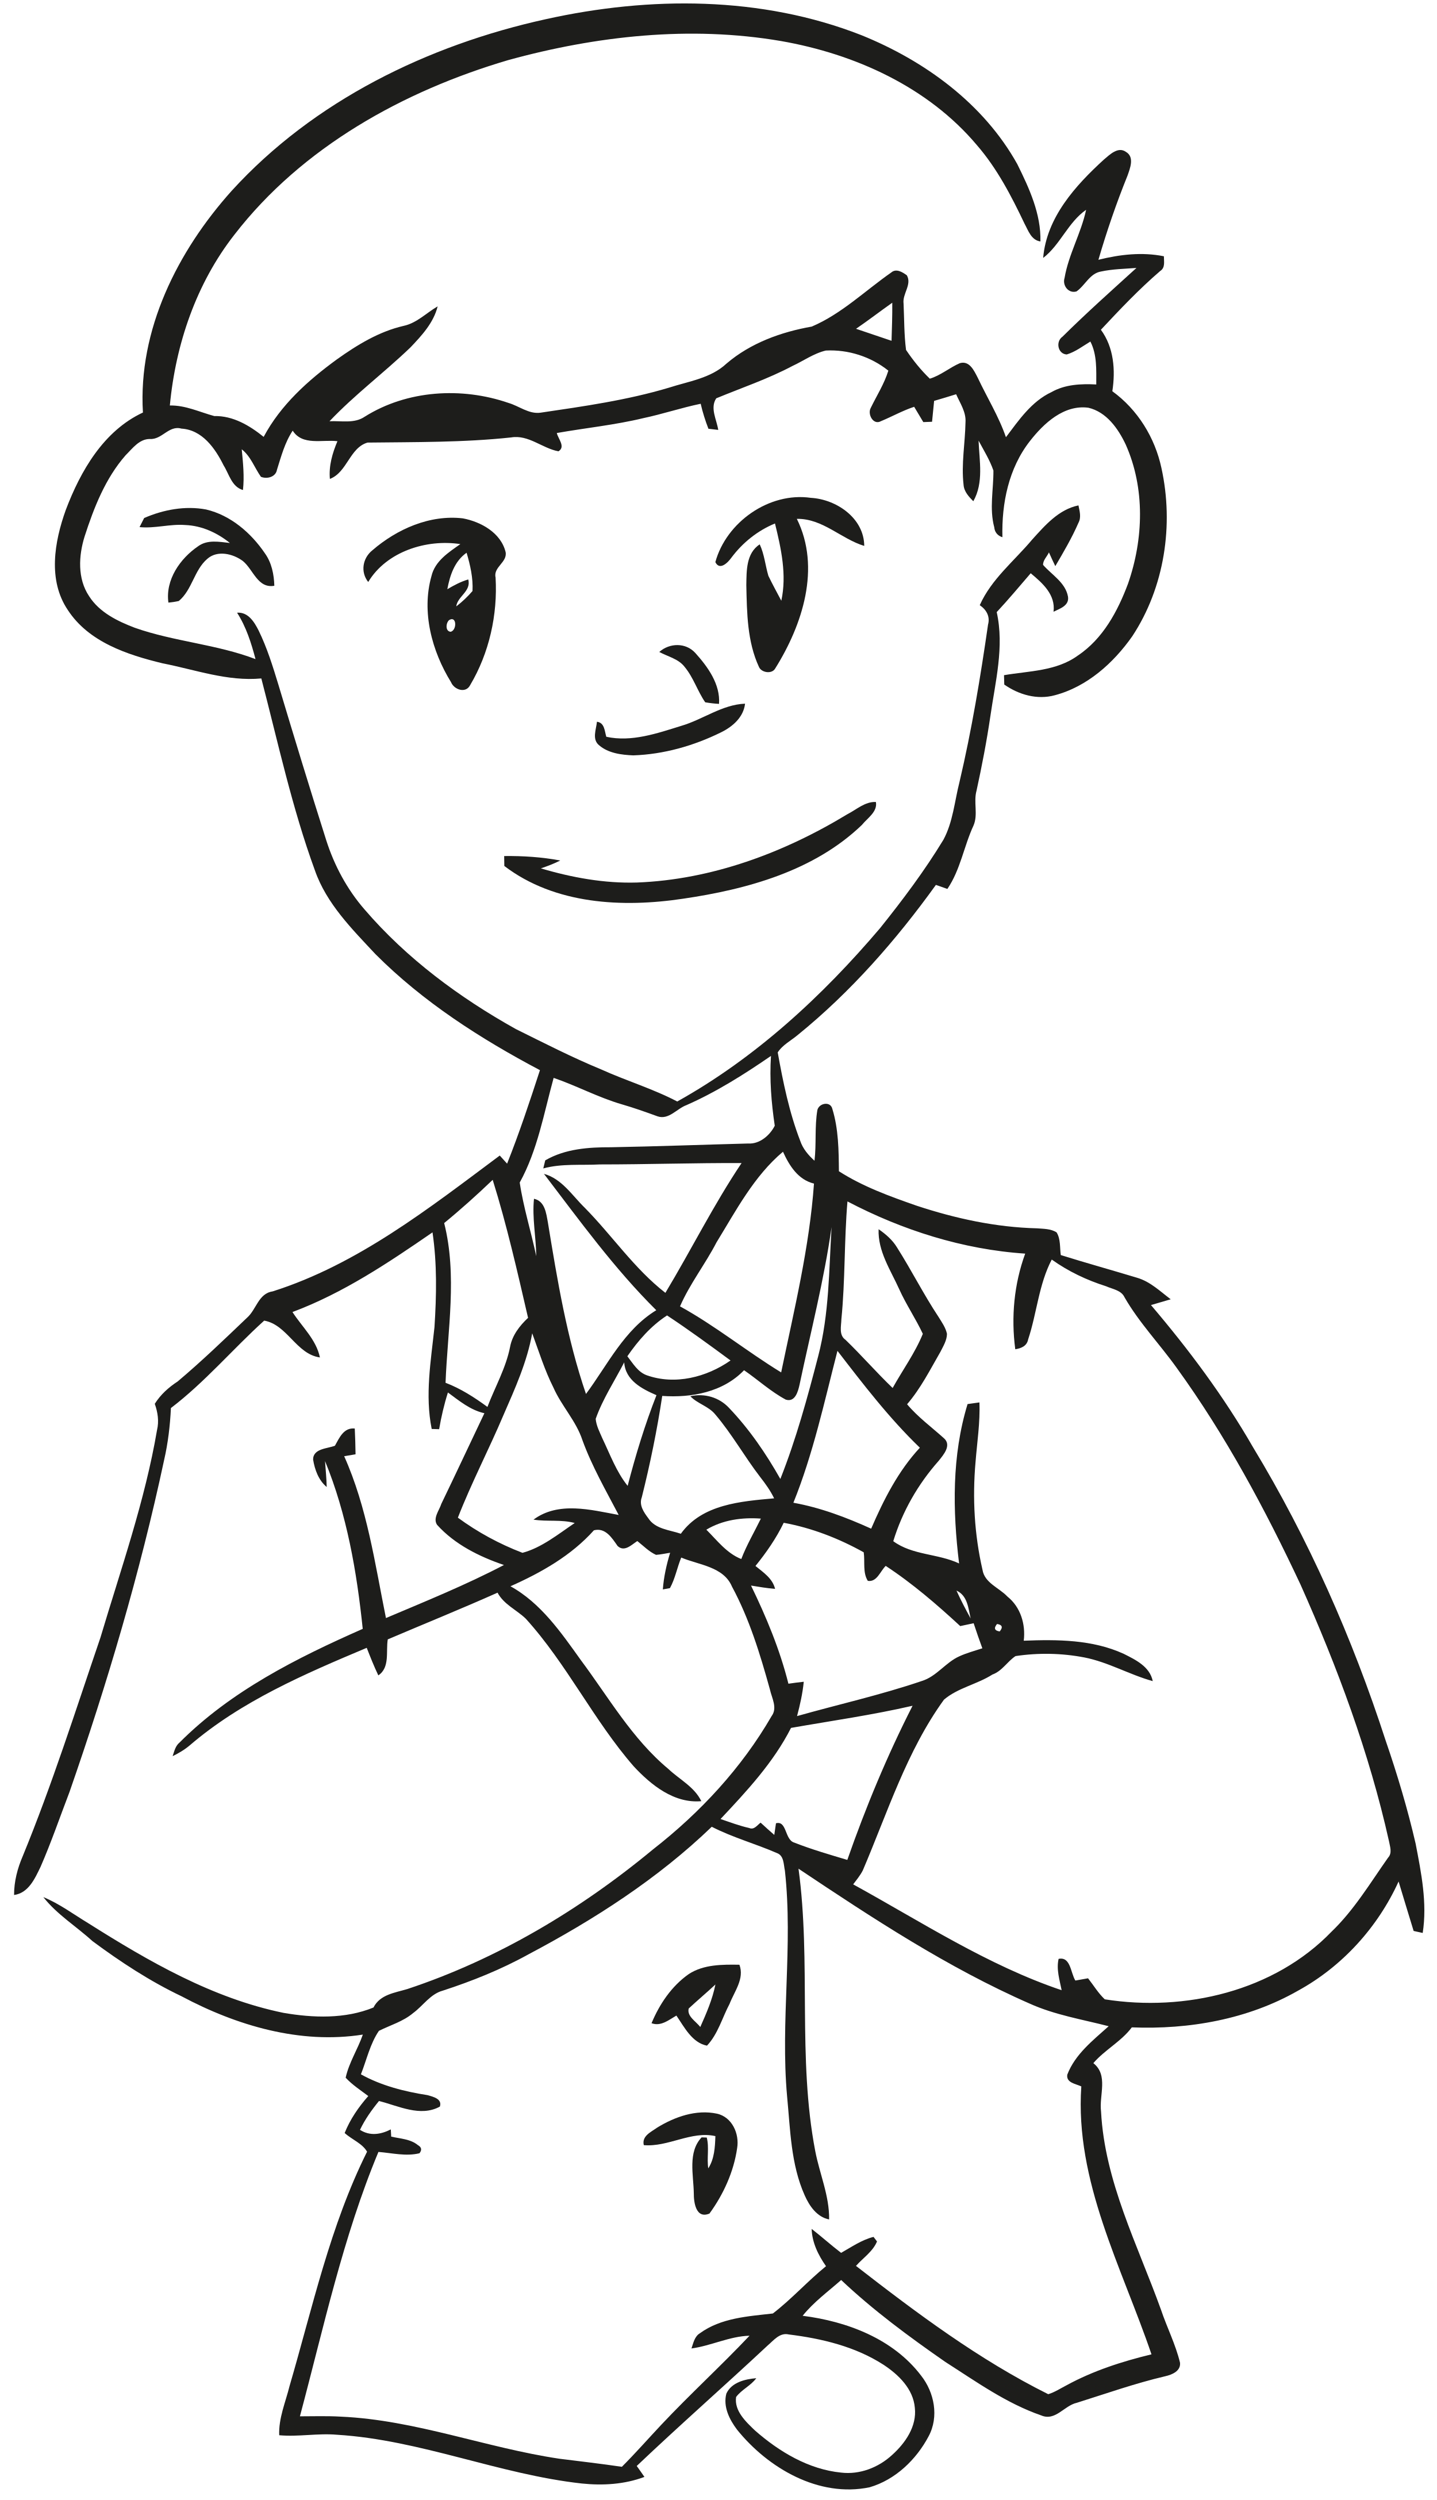 <?xml version="1.0" encoding="UTF-8" ?>
<!DOCTYPE svg PUBLIC "-//W3C//DTD SVG 1.1//EN" "http://www.w3.org/Graphics/SVG/1.1/DTD/svg11.dtd">
<svg width="388pt" height="675pt" viewBox="0 0 388 675" version="1.1" xmlns="http://www.w3.org/2000/svg">
<g id="#1d1d1bff">
<path fill="#1d1d1b" opacity="1.00" d=" M 147.38 5.18 C 175.41 -1.04 205.56 -1.10 232.57 9.49 C 249.67 16.40 265.58 27.97 274.68 44.32 C 277.90 50.83 281.11 57.76 280.92 65.19 C 278.43 64.82 277.66 62.28 276.62 60.37 C 273.07 52.91 269.23 45.49 263.79 39.21 C 250.56 23.47 230.81 14.56 210.87 11.08 C 186.36 6.88 161.05 9.67 137.21 16.23 C 108.92 24.57 81.59 39.71 63.31 63.34 C 52.99 76.52 47.42 92.92 45.86 109.48 C 50.09 109.38 53.89 111.26 57.86 112.33 C 62.92 112.22 67.38 114.88 71.19 117.95 C 75.78 109.32 83.20 102.68 91.00 97.00 C 96.47 93.10 102.36 89.50 108.99 87.98 C 112.54 87.22 115.12 84.48 118.17 82.71 C 117.07 87.15 113.88 90.59 110.81 93.81 C 103.70 100.64 95.76 106.56 88.97 113.73 C 92.14 113.57 95.68 114.42 98.48 112.50 C 109.92 105.31 124.65 104.43 137.28 108.78 C 140.17 109.62 142.80 111.86 145.94 111.42 C 157.60 109.70 169.32 108.05 180.65 104.66 C 185.96 102.94 191.92 102.13 196.15 98.17 C 202.65 92.61 210.87 89.64 219.19 88.17 C 227.20 84.76 233.56 78.51 240.63 73.58 C 241.98 72.40 243.65 73.46 244.85 74.32 C 246.29 76.83 243.61 79.32 243.97 81.97 C 244.16 86.13 244.10 90.34 244.64 94.48 C 246.51 97.25 248.64 99.92 251.06 102.24 C 254.01 101.35 256.37 99.26 259.17 98.05 C 261.79 97.29 263.03 100.12 264.00 101.99 C 266.52 107.34 269.67 112.42 271.61 118.04 C 275.10 113.43 278.51 108.38 283.93 105.85 C 287.60 103.77 291.88 103.59 296.00 103.80 C 295.99 99.89 296.25 95.81 294.41 92.21 C 292.34 93.46 290.37 94.99 288.03 95.70 C 285.61 95.58 284.97 92.22 286.88 90.90 C 293.33 84.51 300.13 78.45 306.85 72.34 C 303.66 72.59 300.44 72.63 297.31 73.30 C 294.26 73.79 293.01 77.04 290.67 78.68 C 288.50 79.33 286.79 77.07 287.44 75.03 C 288.53 68.66 291.91 62.96 293.26 56.64 C 288.36 60.05 286.30 66.08 281.66 69.64 C 282.58 58.72 290.33 50.14 298.06 43.08 C 299.62 41.78 301.88 39.48 304.00 41.00 C 306.38 42.37 305.13 45.44 304.43 47.43 C 301.43 54.86 298.82 62.44 296.58 70.14 C 302.36 68.70 308.36 68.00 314.26 69.19 C 314.25 70.59 314.68 72.25 313.27 73.16 C 307.56 78.07 302.38 83.54 297.25 89.03 C 300.76 93.81 301.21 99.93 300.34 105.63 C 307.18 110.59 311.84 118.14 313.60 126.38 C 316.97 141.72 314.43 158.57 305.73 171.77 C 300.65 179.01 293.54 185.39 284.83 187.70 C 280.06 189.01 275.11 187.58 271.16 184.82 C 271.14 184.19 271.11 182.92 271.09 182.29 C 277.83 181.14 285.24 181.21 291.01 177.00 C 297.80 172.48 301.79 165.02 304.58 157.57 C 308.77 145.54 309.21 131.80 303.95 120.02 C 301.92 115.72 298.76 111.22 293.86 110.08 C 287.27 109.21 281.83 114.28 278.08 119.09 C 272.33 126.44 270.43 135.89 270.66 145.04 C 269.41 144.67 268.56 143.69 268.46 142.37 C 267.10 137.33 268.27 132.14 268.23 127.04 C 267.25 124.19 265.63 121.61 264.22 118.96 C 264.43 124.42 265.65 130.30 262.80 135.33 C 261.58 134.09 260.30 132.73 260.17 130.89 C 259.52 125.27 260.59 119.65 260.69 114.03 C 260.89 111.25 259.23 108.87 258.16 106.44 C 256.18 107.05 254.21 107.66 252.22 108.23 C 252.03 110.11 251.86 111.99 251.66 113.87 C 251.07 113.89 249.89 113.94 249.30 113.96 C 248.48 112.58 247.66 111.20 246.83 109.83 C 243.72 110.85 240.87 112.47 237.86 113.71 C 235.81 114.88 234.18 111.85 235.09 110.17 C 236.71 106.82 238.75 103.66 239.86 100.07 C 235.13 96.28 229.03 94.33 222.98 94.64 C 219.72 95.41 216.95 97.43 213.94 98.82 C 207.35 102.31 200.26 104.70 193.39 107.54 C 191.65 110.17 193.52 113.31 193.93 116.07 C 193.27 115.99 191.95 115.84 191.28 115.76 C 190.43 113.56 189.72 111.31 189.19 109.01 C 183.96 110.09 178.89 111.80 173.67 112.90 C 165.99 114.75 158.11 115.54 150.34 116.91 C 150.71 118.51 152.78 120.64 150.78 121.85 C 146.38 121.02 142.71 117.31 138.01 118.10 C 125.13 119.48 112.16 119.34 99.23 119.49 C 94.41 120.90 93.75 127.51 89.07 129.30 C 88.75 125.76 89.75 122.34 91.11 119.12 C 87.03 118.62 81.66 120.40 79.03 116.27 C 76.90 119.49 75.92 123.21 74.78 126.84 C 74.45 128.79 72.09 129.41 70.45 128.73 C 68.71 126.26 67.72 123.23 65.27 121.30 C 65.62 124.96 66.01 128.63 65.60 132.30 C 62.55 131.43 61.87 128.01 60.37 125.63 C 58.09 121.03 54.60 116.05 48.98 115.72 C 45.59 114.75 43.73 118.75 40.47 118.52 C 37.59 118.51 35.77 121.08 33.91 122.92 C 28.45 129.15 25.37 137.03 22.85 144.82 C 21.22 150.04 20.88 156.22 24.05 160.95 C 26.85 165.35 31.74 167.72 36.45 169.51 C 47.05 173.23 58.48 173.94 68.99 177.95 C 67.84 173.59 66.47 169.25 64.01 165.42 C 66.99 165.19 68.67 167.92 69.84 170.25 C 72.12 174.92 73.66 179.90 75.17 184.86 C 79.38 198.90 83.66 212.93 88.10 226.90 C 90.28 233.71 93.73 240.14 98.44 245.55 C 109.82 258.80 124.07 269.34 139.27 277.83 C 146.88 281.59 154.44 285.48 162.30 288.72 C 169.08 291.79 176.25 293.93 182.86 297.39 C 204.00 285.61 222.04 268.94 237.64 250.57 C 243.76 242.93 249.65 235.09 254.73 226.72 C 257.32 221.91 257.74 216.34 259.07 211.12 C 262.37 197.10 264.72 182.87 266.78 168.62 C 267.38 166.43 266.32 164.59 264.54 163.39 C 267.69 156.33 273.84 151.47 278.70 145.67 C 282.18 141.83 285.85 137.55 291.19 136.45 C 291.50 137.99 292.00 139.66 291.19 141.15 C 289.43 145.21 287.17 149.04 284.94 152.85 C 284.35 151.62 283.77 150.38 283.22 149.14 C 282.72 150.26 281.59 151.25 281.64 152.52 C 284.00 155.21 287.67 157.28 288.36 161.05 C 288.78 163.52 286.18 164.31 284.46 165.16 C 285.05 160.55 281.48 157.42 278.30 154.77 C 275.27 158.29 272.29 161.86 269.12 165.26 C 271.21 174.65 268.73 184.10 267.40 193.41 C 266.41 200.14 265.12 206.82 263.67 213.47 C 262.80 216.56 264.15 219.90 262.85 222.89 C 260.25 228.50 259.33 234.81 255.80 240.00 C 254.76 239.64 253.73 239.28 252.70 238.91 C 241.96 253.83 229.72 267.80 215.42 279.41 C 213.60 280.95 211.30 282.09 209.99 284.14 C 211.44 292.21 213.10 300.33 216.06 308.00 C 216.78 310.15 218.26 311.89 219.92 313.38 C 220.46 308.83 219.93 304.20 220.70 299.68 C 221.17 297.81 224.24 297.23 224.74 299.39 C 226.41 304.82 226.46 310.58 226.51 316.22 C 232.98 320.37 240.24 322.99 247.46 325.51 C 257.96 328.98 268.90 331.36 279.99 331.63 C 281.77 331.78 283.72 331.72 285.29 332.73 C 286.41 334.55 286.13 336.81 286.42 338.85 C 293.26 340.99 300.17 342.90 307.03 344.98 C 310.56 346.01 313.24 348.63 316.10 350.79 C 314.32 351.32 312.54 351.84 310.77 352.35 C 320.98 364.34 330.44 377.02 338.30 390.69 C 353.34 415.53 365.16 442.27 374.12 469.88 C 377.27 479.03 380.05 488.32 382.23 497.76 C 383.75 505.67 385.40 513.79 384.14 521.87 C 383.53 521.74 382.30 521.47 381.69 521.33 C 380.35 516.88 378.95 512.44 377.63 507.98 C 371.99 520.37 362.41 530.92 350.45 537.47 C 336.91 545.20 321.06 547.98 305.60 547.36 C 302.73 551.19 298.32 553.40 295.21 557.02 C 299.33 560.26 296.74 565.66 297.29 570.07 C 298.27 588.98 307.17 606.07 313.47 623.58 C 315.08 628.37 317.42 632.95 318.61 637.88 C 318.87 640.17 316.42 641.15 314.59 641.56 C 306.50 643.46 298.67 646.23 290.75 648.72 C 287.32 649.47 284.98 653.77 281.12 652.12 C 271.72 648.87 263.56 643.00 255.25 637.69 C 245.45 630.88 235.81 623.78 227.12 615.57 C 223.58 618.70 219.70 621.51 216.72 625.23 C 228.72 626.74 241.17 631.46 248.70 641.38 C 252.29 645.93 253.56 652.49 250.74 657.75 C 247.41 664.06 241.75 669.51 234.80 671.53 C 221.11 674.38 207.41 666.39 199.02 655.99 C 196.94 653.24 195.20 649.76 196.12 646.24 C 197.52 643.20 201.17 642.33 204.20 642.08 C 202.71 644.12 200.24 645.15 198.75 647.16 C 198.22 650.90 201.37 653.82 203.84 656.19 C 210.38 661.93 218.32 666.70 227.13 667.57 C 232.14 668.16 237.17 666.21 240.84 662.84 C 244.42 659.63 247.59 655.09 247.01 650.05 C 246.57 644.96 242.61 641.12 238.57 638.46 C 230.95 633.53 221.88 631.37 212.97 630.27 C 210.53 629.70 208.91 631.86 207.27 633.25 C 195.58 644.18 183.53 654.75 171.92 665.78 C 172.62 666.75 173.32 667.73 174.00 668.73 C 168.61 670.76 162.77 671.10 157.08 670.51 C 134.69 668.03 113.59 658.75 91.03 657.35 C 85.81 656.89 80.61 657.95 75.39 657.48 C 75.20 652.88 77.09 648.59 78.18 644.20 C 84.41 622.90 89.14 600.91 99.11 580.93 C 97.82 578.67 94.97 577.64 93.06 575.88 C 94.54 572.17 96.81 568.88 99.44 565.90 C 97.34 564.32 95.12 562.88 93.33 560.95 C 94.23 556.85 96.60 553.26 97.97 549.31 C 81.04 551.97 63.89 546.89 49.03 538.97 C 40.48 534.90 32.53 529.68 24.95 524.06 C 20.57 520.06 15.38 516.89 11.70 512.19 C 16.04 513.97 19.81 516.81 23.80 519.22 C 40.16 529.55 57.37 539.51 76.53 543.44 C 84.54 544.82 93.20 545.13 100.84 542.00 C 102.63 538.47 106.59 538.04 110.00 537.01 C 134.31 528.95 156.65 515.60 176.33 499.30 C 189.05 489.38 200.24 477.33 208.34 463.32 C 209.99 461.09 208.38 458.44 207.88 456.12 C 205.24 446.60 202.34 437.07 197.63 428.34 C 195.35 422.95 188.70 422.53 183.94 420.52 C 182.82 423.23 182.31 426.19 180.89 428.77 C 180.41 428.86 179.45 429.03 178.97 429.12 C 179.22 425.75 179.96 422.44 180.94 419.22 C 179.67 419.42 178.41 419.70 177.13 419.79 C 175.21 418.91 173.72 417.35 172.08 416.06 C 170.51 417.07 168.58 419.13 166.75 417.39 C 165.23 415.22 163.49 412.36 160.36 413.16 C 154.23 420.00 146.14 424.57 137.83 428.27 C 146.04 432.81 151.48 440.73 156.82 448.19 C 164.33 458.26 170.68 469.45 180.46 477.59 C 183.47 480.44 187.49 482.42 189.36 486.29 C 182.04 486.96 175.81 481.94 171.12 476.90 C 160.27 464.45 153.07 449.27 141.96 437.02 C 139.46 434.61 136.04 433.19 134.34 430.00 C 124.53 434.37 114.58 438.40 104.70 442.61 C 104.16 445.87 105.34 450.20 102.15 452.33 C 100.99 449.90 100.00 447.40 99.02 444.89 C 82.24 451.95 65.16 459.27 51.21 471.24 C 49.82 472.41 48.25 473.34 46.61 474.14 C 47.06 472.83 47.35 471.38 48.47 470.47 C 62.34 456.55 80.17 447.61 97.94 439.77 C 96.34 424.36 93.67 408.85 87.76 394.47 C 87.91 396.80 88.17 399.13 88.21 401.47 C 86.00 399.63 84.99 396.80 84.54 394.05 C 84.55 391.07 88.35 391.13 90.43 390.33 C 91.64 388.17 92.81 385.37 95.79 385.68 C 95.91 387.99 95.96 390.31 96.00 392.64 C 95.23 392.77 93.70 393.03 92.93 393.16 C 99.13 406.99 101.23 422.12 104.21 436.85 C 114.93 432.31 125.75 427.93 136.07 422.53 C 129.41 420.26 122.79 416.98 118.02 411.69 C 116.81 409.92 118.61 407.77 119.16 406.02 C 123.09 397.88 126.91 389.70 130.79 381.55 C 126.99 380.71 123.99 378.19 120.94 375.95 C 119.92 379.19 119.14 382.51 118.57 385.86 C 118.06 385.85 117.06 385.81 116.56 385.80 C 114.72 376.67 116.34 367.43 117.31 358.32 C 117.86 349.79 118.03 341.19 116.78 332.72 C 104.84 340.95 92.65 349.12 78.97 354.23 C 81.55 358.24 85.38 361.65 86.38 366.49 C 79.99 365.60 77.58 357.64 71.33 356.55 C 62.81 364.26 55.33 373.16 46.15 380.15 C 45.92 384.89 45.37 389.61 44.30 394.24 C 37.81 424.63 28.97 454.49 18.76 483.83 C 16.18 490.55 13.85 497.38 10.97 503.98 C 9.44 507.14 7.73 511.08 3.80 511.62 C 3.79 507.98 4.71 504.45 6.14 501.13 C 14.08 481.80 20.38 461.88 27.12 442.12 C 32.65 423.57 39.14 405.22 42.40 386.09 C 42.97 383.70 42.60 381.29 41.79 379.01 C 43.36 376.51 45.53 374.57 47.98 372.97 C 54.48 367.50 60.59 361.60 66.73 355.74 C 69.24 353.52 69.77 349.23 73.61 348.66 C 96.63 341.36 115.85 326.20 134.94 311.98 C 135.60 312.70 136.26 313.43 136.92 314.17 C 140.22 305.88 143.03 297.41 145.79 288.93 C 129.75 280.45 114.24 270.51 101.39 257.62 C 95.04 250.82 88.16 243.98 85.03 235.00 C 78.86 218.13 75.08 200.52 70.56 183.17 C 61.43 184.02 52.73 180.81 43.91 179.09 C 34.36 176.78 23.94 173.35 18.30 164.68 C 12.88 156.65 14.68 146.28 17.75 137.71 C 21.73 127.17 27.96 116.33 38.59 111.38 C 37.25 89.04 47.96 67.78 62.56 51.51 C 84.71 27.20 115.56 12.17 147.38 5.18 M 231.14 88.77 C 234.34 89.83 237.52 90.95 240.72 92.01 C 240.83 88.58 240.95 85.16 240.92 81.73 C 237.64 84.05 234.45 86.50 231.14 88.77 M 185.34 298.37 C 182.75 299.32 180.57 302.41 177.56 301.40 C 174.36 300.23 171.14 299.09 167.86 298.14 C 161.54 296.30 155.71 293.14 149.49 291.01 C 146.85 300.55 145.16 310.52 140.33 319.27 C 141.32 325.97 143.40 332.51 144.79 339.15 C 144.74 333.97 143.65 328.83 144.18 323.65 C 147.14 324.30 147.47 327.54 147.93 330.02 C 150.49 345.64 153.07 361.34 158.22 376.35 C 164.08 368.46 168.50 359.05 177.20 353.74 C 165.88 342.52 156.51 329.56 146.87 316.92 C 151.72 318.26 154.48 322.76 157.89 326.08 C 165.30 333.59 171.27 342.53 179.66 349.05 C 186.64 337.44 192.68 325.27 200.23 314.01 C 187.47 313.96 174.72 314.38 161.96 314.38 C 156.87 314.65 151.66 314.10 146.69 315.46 C 146.82 314.92 147.09 313.83 147.22 313.28 C 152.61 310.15 158.92 309.72 165.01 309.74 C 177.36 309.52 189.70 309.05 202.04 308.73 C 205.12 308.93 207.90 306.50 209.19 303.93 C 208.26 297.69 207.76 291.39 208.17 285.08 C 200.92 290.07 193.42 294.81 185.34 298.37 M 193.46 335.43 C 190.41 341.33 186.26 346.60 183.61 352.70 C 193.16 357.95 201.64 364.86 210.92 370.53 C 214.42 353.65 218.56 336.78 219.78 319.55 C 215.48 318.51 213.11 314.70 211.41 310.95 C 203.57 317.54 198.74 326.83 193.46 335.43 M 119.93 330.21 C 123.50 344.38 120.85 358.98 120.30 373.33 C 124.39 374.89 128.09 377.27 131.61 379.85 C 133.67 374.44 136.61 369.34 137.73 363.62 C 138.32 360.48 140.31 357.93 142.58 355.80 C 139.69 343.31 136.86 330.79 133.03 318.54 C 128.80 322.59 124.45 326.50 119.93 330.21 M 227.18 356.18 C 227.14 358.06 226.45 360.45 228.29 361.73 C 232.66 365.95 236.64 370.54 241.02 374.74 C 243.72 369.87 247.07 365.29 249.17 360.12 C 247.25 356.01 244.67 352.23 242.80 348.08 C 240.46 342.88 236.99 337.81 237.23 331.87 C 239.16 333.20 240.97 334.76 242.20 336.79 C 246.11 342.95 249.39 349.49 253.43 355.58 C 254.31 357.01 255.34 358.44 255.69 360.12 C 255.67 361.87 254.70 363.42 253.94 364.94 C 251.14 369.79 248.60 374.86 244.92 379.13 C 247.83 382.59 251.48 385.26 254.82 388.26 C 257.06 390.16 254.74 392.80 253.41 394.45 C 247.87 400.71 243.63 408.09 241.19 416.10 C 246.37 419.92 253.24 419.42 258.96 422.11 C 257.21 407.80 256.99 393.01 261.25 379.08 C 262.05 378.97 263.65 378.74 264.45 378.63 C 264.67 384.03 263.82 389.38 263.40 394.75 C 262.54 404.46 263.09 414.31 265.28 423.82 C 265.85 427.39 269.75 428.65 272.00 431.04 C 275.57 433.88 276.96 438.54 276.42 442.97 C 285.49 442.61 294.99 442.65 303.41 446.51 C 306.63 448.12 310.48 449.98 311.25 453.88 C 304.97 452.14 299.24 448.75 292.80 447.49 C 286.69 446.31 280.34 446.20 274.20 447.12 C 271.97 448.59 270.59 451.16 267.96 452.10 C 263.81 454.75 258.63 455.68 254.88 458.88 C 244.82 472.77 239.64 489.37 232.96 504.99 C 232.26 506.35 231.28 507.54 230.36 508.75 C 248.78 518.87 266.62 530.58 286.65 537.33 C 286.10 534.55 285.18 531.71 285.83 528.87 C 289.10 528.18 289.06 532.67 290.36 534.72 C 291.49 534.51 292.63 534.30 293.78 534.11 C 295.27 536.00 296.53 538.13 298.30 539.79 C 319.93 543.20 344.00 537.63 359.53 521.52 C 365.61 515.68 369.95 508.41 374.77 501.57 C 375.97 500.29 375.31 498.60 375.04 497.12 C 369.71 473.22 361.13 450.18 351.17 427.86 C 341.62 407.48 330.92 387.54 317.70 369.28 C 313.11 362.86 307.58 357.12 303.63 350.25 C 302.74 348.32 300.40 348.06 298.67 347.28 C 293.44 345.62 288.44 343.26 283.98 340.06 C 280.46 346.80 279.97 354.51 277.61 361.61 C 277.27 363.40 275.76 364.03 274.13 364.28 C 272.98 355.60 273.80 346.70 276.81 338.46 C 260.01 337.34 243.69 332.16 228.82 324.37 C 227.92 334.95 228.23 345.61 227.18 356.18 M 224.53 331.29 C 222.50 345.63 218.87 359.69 215.88 373.86 C 215.48 375.67 214.69 378.67 212.17 377.88 C 208.11 375.71 204.68 372.54 200.90 369.94 C 195.21 375.87 186.71 377.43 178.81 376.88 C 177.42 386.08 175.55 395.21 173.29 404.24 C 172.48 406.37 173.84 408.29 175.06 409.92 C 176.96 412.86 180.80 413.05 183.83 414.09 C 189.58 406.10 200.06 405.34 209.02 404.53 C 208.02 402.46 206.67 400.58 205.26 398.78 C 201.03 393.28 197.64 387.17 193.13 381.88 C 191.33 379.66 188.35 379.00 186.39 376.97 C 190.21 376.10 194.19 377.25 196.86 380.13 C 202.32 385.85 206.82 392.43 210.70 399.30 C 214.97 388.52 218.03 377.31 220.93 366.10 C 223.90 354.75 223.82 342.90 224.53 331.29 M 180.11 355.15 C 175.75 357.98 172.32 361.93 169.39 366.17 C 170.90 368.09 172.21 370.44 174.65 371.31 C 182.28 374.00 190.77 371.84 197.25 367.31 C 191.61 363.15 185.95 359.01 180.11 355.15 M 143.70 359.97 C 142.32 367.68 139.08 374.85 135.97 381.98 C 132.02 391.31 127.31 400.31 123.63 409.75 C 128.98 413.68 134.88 416.87 141.07 419.24 C 146.25 417.86 150.73 414.19 155.18 411.19 C 151.52 410.19 147.74 410.87 144.05 410.28 C 150.78 405.28 159.53 407.63 167.05 409.02 C 163.58 402.39 159.83 395.88 157.26 388.83 C 155.55 383.61 151.62 379.61 149.43 374.63 C 147.06 369.93 145.51 364.90 143.70 359.97 M 226.12 364.71 C 222.57 378.49 219.57 392.48 214.22 405.72 C 221.52 407.03 228.48 409.67 235.22 412.72 C 238.60 404.90 242.52 397.15 248.37 390.86 C 240.10 382.90 233.11 373.78 226.12 364.71 M 160.84 383.07 C 161.00 384.95 161.92 386.64 162.65 388.35 C 164.74 392.71 166.41 397.35 169.47 401.16 C 171.62 392.87 174.12 384.66 177.25 376.68 C 173.32 374.98 168.86 372.68 168.54 367.82 C 165.93 372.88 162.74 377.68 160.84 383.07 M 190.72 412.99 C 193.63 415.89 196.21 419.36 200.15 420.92 C 201.60 417.13 203.67 413.63 205.44 410.00 C 200.36 409.63 195.15 410.34 190.72 412.99 M 211.61 411.13 C 209.58 415.33 206.91 419.17 203.98 422.79 C 206.09 424.52 208.60 426.14 209.28 428.98 C 207.10 428.79 204.94 428.44 202.78 428.08 C 206.92 436.59 210.57 445.38 212.88 454.58 C 214.26 454.37 215.63 454.20 217.02 454.05 C 216.71 457.19 216.02 460.27 215.21 463.32 C 226.43 460.15 237.84 457.61 248.88 453.85 C 252.89 452.63 255.30 448.84 259.05 447.17 C 261.04 446.26 263.17 445.70 265.24 445.02 C 264.42 442.77 263.63 440.52 262.89 438.25 C 261.68 438.51 260.48 438.77 259.27 439.02 C 252.94 433.17 246.37 427.51 239.15 422.77 C 237.68 424.18 236.78 427.21 234.32 426.81 C 232.90 424.60 233.58 421.62 233.21 419.10 C 226.48 415.35 219.20 412.52 211.61 411.13 M 258.26 429.44 C 259.41 432.00 260.73 434.49 262.08 436.96 C 261.44 434.16 261.24 430.79 258.26 429.44 M 269.21 438.45 C 268.28 439.58 268.52 440.25 269.92 440.47 C 270.86 439.34 270.62 438.67 269.21 438.45 M 213.58 466.51 C 208.84 475.85 201.65 483.55 194.55 491.11 C 197.12 491.98 199.66 492.95 202.31 493.54 C 203.64 494.11 204.45 492.76 205.37 492.09 C 206.59 493.21 207.80 494.32 209.06 495.40 C 209.17 494.62 209.40 493.04 209.52 492.26 C 212.48 491.45 211.86 496.71 214.44 497.47 C 219.12 499.31 223.96 500.71 228.78 502.15 C 233.76 487.92 239.55 473.97 246.40 460.53 C 235.55 463.03 224.53 464.59 213.58 466.51 M 192.18 493.20 C 177.63 507.21 160.46 518.24 142.66 527.66 C 135.33 531.71 127.53 534.85 119.57 537.44 C 116.18 538.35 114.25 541.53 111.53 543.51 C 108.84 545.78 105.41 546.75 102.31 548.30 C 99.92 551.81 99.00 556.12 97.45 560.04 C 102.97 563.12 109.23 564.69 115.44 565.66 C 116.93 566.09 119.46 566.65 118.77 568.75 C 113.50 571.64 107.60 568.56 102.33 567.24 C 100.36 569.66 98.54 572.20 97.20 575.03 C 99.89 576.76 102.81 576.29 105.52 574.91 C 105.54 575.40 105.60 576.38 105.63 576.86 C 108.07 577.42 110.83 577.49 112.84 579.16 C 113.83 579.72 113.97 580.45 113.26 581.35 C 109.60 582.24 105.85 581.28 102.18 580.99 C 92.60 603.97 87.39 628.40 80.98 652.37 C 84.66 652.37 88.35 652.24 92.02 652.46 C 112.17 653.35 131.19 660.87 151.02 663.82 C 156.65 664.52 162.29 665.18 167.91 666.00 C 171.60 662.31 175.04 658.39 178.61 654.59 C 186.33 646.39 194.65 638.78 202.38 630.61 C 196.95 630.76 192.03 633.33 186.70 634.05 C 187.21 632.57 187.53 630.83 188.97 629.95 C 194.67 625.80 201.93 625.38 208.68 624.61 C 213.75 620.71 218.06 615.88 223.03 611.84 C 220.93 608.85 219.27 605.48 219.15 601.77 C 221.85 603.87 224.39 606.16 227.11 608.24 C 229.93 606.65 232.67 604.73 235.86 603.93 C 236.10 604.24 236.57 604.86 236.80 605.16 C 235.68 607.88 233.03 609.60 231.12 611.76 C 247.55 624.52 264.34 637.09 283.03 646.40 C 284.81 645.86 286.36 644.82 288.00 643.98 C 295.17 640.07 303.00 637.55 310.91 635.64 C 302.89 612.10 290.21 588.93 291.96 563.30 C 290.51 562.61 287.80 562.33 288.18 560.11 C 290.29 554.61 295.10 550.87 299.35 547.05 C 292.18 545.20 284.80 544.01 278.01 540.94 C 255.89 531.24 235.63 517.90 215.60 504.52 C 219.05 529.79 215.29 555.60 220.12 580.75 C 221.30 586.92 223.96 592.83 223.87 599.22 C 220.55 598.55 218.55 595.59 217.27 592.71 C 213.52 584.33 213.39 574.95 212.52 565.97 C 210.69 545.69 214.17 525.31 211.93 505.06 C 211.56 503.38 211.71 500.98 209.75 500.29 C 203.96 497.77 197.82 496.10 192.18 493.20 Z" />
<path fill="#1d1d1b" opacity="1.00" d=" M 193.15 151.76 C 196.09 141.00 207.67 132.78 218.93 134.41 C 225.84 134.80 233.31 139.89 233.35 147.39 C 227.05 145.46 222.14 139.97 215.15 140.08 C 221.71 153.32 216.67 168.72 209.31 180.48 C 208.42 182.07 205.60 181.62 204.93 180.08 C 201.74 173.21 201.68 165.44 201.51 158.01 C 201.58 154.12 201.44 149.37 205.13 146.97 C 206.39 149.66 206.63 152.65 207.47 155.47 C 208.56 157.74 209.78 159.95 210.96 162.19 C 212.48 155.22 210.92 148.12 209.25 141.33 C 204.55 143.27 200.54 146.49 197.50 150.54 C 196.55 151.89 194.31 154.15 193.15 151.76 Z" />
<path fill="#1d1d1b" opacity="1.00" d=" M 38.92 139.86 C 44.11 137.60 50.00 136.50 55.63 137.55 C 62.27 139.11 67.79 143.87 71.55 149.42 C 73.36 151.96 73.98 155.09 74.07 158.15 C 69.58 158.94 68.40 153.78 65.58 151.47 C 62.91 149.48 58.66 148.46 55.94 150.91 C 52.40 153.97 51.89 159.25 48.28 162.26 C 47.36 162.47 46.42 162.61 45.47 162.69 C 44.62 156.53 48.63 150.79 53.51 147.47 C 56.02 145.63 59.22 146.29 62.08 146.60 C 58.64 143.84 54.49 141.92 50.03 141.75 C 45.89 141.42 41.82 142.73 37.68 142.31 C 37.99 141.70 38.61 140.47 38.92 139.86 Z" />
<path fill="#1d1d1b" opacity="1.00" d=" M 100.56 148.56 C 107.19 142.83 116.07 138.91 124.97 139.95 C 129.88 140.87 135.26 143.87 136.52 149.06 C 137.02 151.84 133.15 153.09 133.81 155.92 C 134.39 165.98 132.10 176.30 126.94 184.98 C 125.75 187.31 122.61 186.21 121.78 184.18 C 116.61 175.81 113.76 165.20 116.50 155.53 C 117.46 151.46 121.12 149.14 124.30 146.90 C 115.16 145.50 104.38 148.89 99.42 157.13 C 97.27 154.43 97.90 150.67 100.56 148.56 M 120.78 159.08 C 122.57 158.02 124.42 157.04 126.43 156.44 C 127.29 159.64 123.54 160.97 123.19 163.72 C 124.79 162.50 126.27 161.09 127.58 159.57 C 127.77 156.05 126.97 152.57 125.98 149.23 C 122.73 151.52 121.48 155.34 120.78 159.08 M 121.28 167.40 C 120.39 168.14 120.17 170.41 121.65 170.57 C 123.38 170.25 123.40 166.16 121.28 167.40 Z" />
<path fill="#1d1d1b" opacity="1.00" d=" M 178.01 176.02 C 180.79 173.55 185.14 173.45 187.72 176.27 C 191.10 180.02 194.53 184.73 194.14 190.04 C 192.88 189.97 191.64 189.82 190.41 189.61 C 188.33 186.58 187.25 182.96 184.90 180.11 C 183.23 177.87 180.33 177.29 178.01 176.02 Z" />
<path fill="#1d1d1b" opacity="1.00" d=" M 183.92 195.98 C 189.78 194.28 194.92 190.24 201.17 189.98 C 200.76 193.63 197.83 196.18 194.71 197.71 C 187.35 201.35 179.23 203.66 171.00 203.94 C 167.81 203.81 164.27 203.37 161.77 201.22 C 159.78 199.62 160.98 196.93 161.18 194.86 C 163.25 195.13 163.23 197.34 163.71 198.92 C 170.54 200.41 177.44 197.99 183.92 195.98 Z" />
<path fill="#1d1d1b" opacity="1.00" d=" M 228.81 219.82 C 231.27 218.57 233.57 216.39 236.50 216.52 C 236.98 219.20 234.19 220.88 232.72 222.72 C 219.80 235.14 201.71 240.11 184.43 242.64 C 168.08 245.10 149.81 244.20 136.17 233.80 C 136.16 233.13 136.14 231.79 136.13 231.12 C 141.20 231.06 146.29 231.39 151.28 232.32 C 149.60 233.18 147.83 233.84 146.04 234.45 C 154.45 236.94 163.17 238.53 171.97 238.27 C 192.17 237.50 211.65 230.24 228.81 219.82 Z" />
<path fill="#1d1d1b" opacity="1.00" d=" M 185.99 532.96 C 190.01 530.35 195.03 530.38 199.65 530.45 C 201.05 534.23 198.30 537.63 196.99 541.01 C 195.00 544.77 193.86 549.15 190.89 552.30 C 186.86 551.51 184.77 547.29 182.63 544.18 C 180.57 545.36 178.45 547.17 175.92 546.24 C 178.08 541.06 181.35 536.20 185.99 532.96 M 185.96 542.26 C 185.40 544.37 187.96 545.76 189.08 547.27 C 190.74 543.55 192.37 539.78 193.17 535.78 C 190.81 537.98 188.33 540.06 185.96 542.26 Z" />
<path fill="#1d1d1b" opacity="1.00" d=" M 177.43 574.43 C 182.19 571.51 187.97 569.46 193.58 570.66 C 197.67 571.56 199.69 576.10 199.03 579.98 C 198.12 586.34 195.33 592.47 191.56 597.63 C 187.91 599.15 187.31 594.65 187.33 592.11 C 187.25 587.16 185.67 581.05 189.44 577.06 C 189.79 577.07 190.48 577.09 190.83 577.11 C 191.53 579.81 190.81 582.67 191.24 585.43 C 192.90 582.82 193.06 579.71 193.16 576.72 C 186.64 575.25 180.40 579.73 173.83 579.16 C 173.24 576.68 175.80 575.61 177.43 574.43 Z" />
</g>
</svg>
